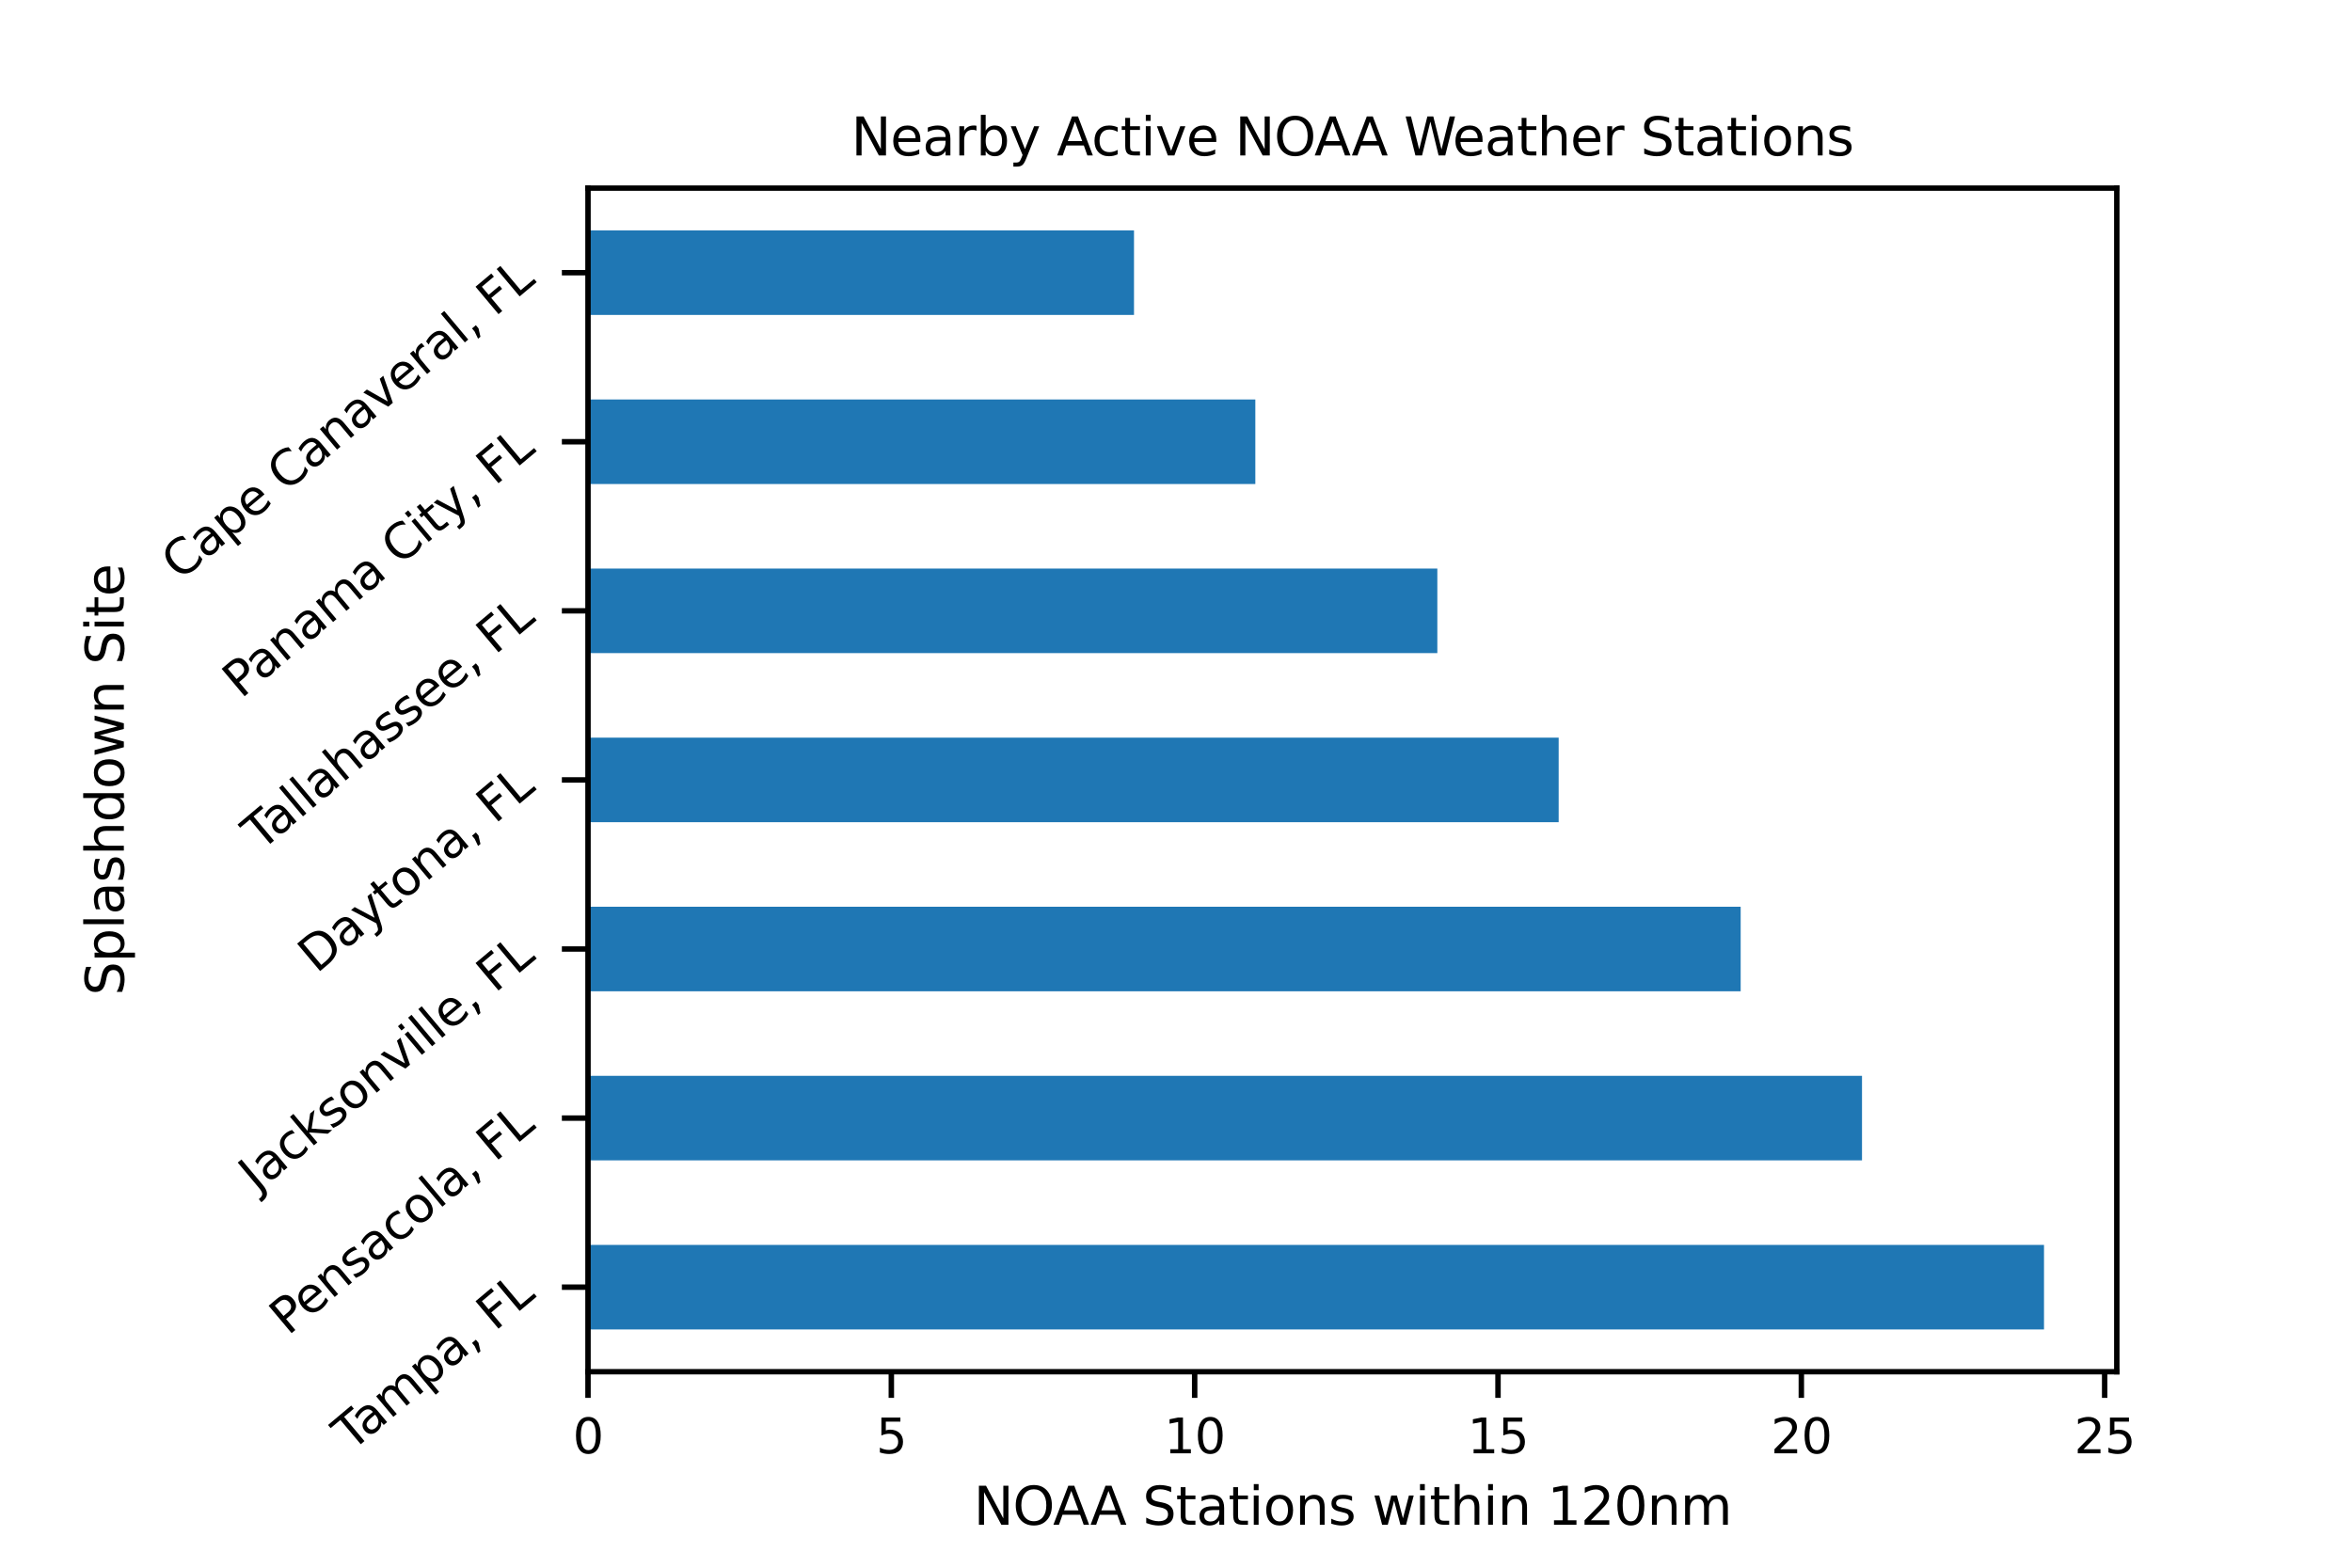 <?xml version="1.0" encoding="utf-8" standalone="no"?>
<!DOCTYPE svg PUBLIC "-//W3C//DTD SVG 1.1//EN"
  "http://www.w3.org/Graphics/SVG/1.1/DTD/svg11.dtd">
<svg height="288pt" version="1.1" viewBox="0 0 432 288" width="432pt" xmlns="http://www.w3.org/2000/svg" xmlns:xlink="http://www.w3.org/1999/xlink">
 <defs>
  <style type="text/css">*{stroke-linecap:butt;stroke-linejoin:round;}</style>
 </defs>
 <g id="figure_1">
  <g id="patch_1">
   <path d="M 0 288 
L 432 288 
L 432 0 
L 0 0 
z
" style="fill:#ffffff;"/>
  </g>
  <g id="axes_1">
   <g id="patch_2">
    <path d="M 108 252 
L 388.8 252 
L 388.8 34.56 
L 108 34.56 
z
" style="fill:#ffffff;"/>
   </g>
   <g id="patch_3">
    <path clip-path="url(#pa21df7d050)" d="M 108 244.234 
L 375.429 244.234 
L 375.429 228.703 
L 108 228.703 
z
" style="fill:#1f77b4;"/>
   </g>
   <g id="patch_4">
    <path clip-path="url(#pa21df7d050)" d="M 108 213.171 
L 342 213.171 
L 342 197.64 
L 108 197.64 
z
" style="fill:#1f77b4;"/>
   </g>
   <g id="patch_5">
    <path clip-path="url(#pa21df7d050)" d="M 108 182.109 
L 319.714 182.109 
L 319.714 166.577 
L 108 166.577 
z
" style="fill:#1f77b4;"/>
   </g>
   <g id="patch_6">
    <path clip-path="url(#pa21df7d050)" d="M 108 151.046 
L 286.286 151.046 
L 286.286 135.514 
L 108 135.514 
z
" style="fill:#1f77b4;"/>
   </g>
   <g id="patch_7">
    <path clip-path="url(#pa21df7d050)" d="M 108 119.983 
L 264 119.983 
L 264 104.451 
L 108 104.451 
z
" style="fill:#1f77b4;"/>
   </g>
   <g id="patch_8">
    <path clip-path="url(#pa21df7d050)" d="M 108 88.92 
L 230.571 88.92 
L 230.571 73.389 
L 108 73.389 
z
" style="fill:#1f77b4;"/>
   </g>
   <g id="patch_9">
    <path clip-path="url(#pa21df7d050)" d="M 108 57.857 
L 208.286 57.857 
L 208.286 42.326 
L 108 42.326 
z
" style="fill:#1f77b4;"/>
   </g>
   <g id="matplotlib.axis_1">
    <g id="xtick_1">
     <g id="line2d_1">
      <defs>
       <path d="M 0 0 
L 0 4.8 
" id="mfb59c2efeb" style="stroke:#000000;"/>
      </defs>
      <g>
       <use style="stroke:#000000;" x="108" xlink:href="#mfb59c2efeb" y="252"/>
      </g>
     </g>
     <g id="text_1">
      <!-- 0 -->
      <g transform="translate(105.201 266.987)scale(0.088 -0.088)">
       <defs>
        <path d="M 2034 4250 
Q 1547 4250 1301 3770 
Q 1056 3291 1056 2328 
Q 1056 1369 1301 889 
Q 1547 409 2034 409 
Q 2525 409 2770 889 
Q 3016 1369 3016 2328 
Q 3016 3291 2770 3770 
Q 2525 4250 2034 4250 
z
M 2034 4750 
Q 2819 4750 3233 4129 
Q 3647 3509 3647 2328 
Q 3647 1150 3233 529 
Q 2819 -91 2034 -91 
Q 1250 -91 836 529 
Q 422 1150 422 2328 
Q 422 3509 836 4129 
Q 1250 4750 2034 4750 
z
" id="DejaVuSans-30" transform="scale(0.016)"/>
       </defs>
       <use xlink:href="#DejaVuSans-30"/>
      </g>
     </g>
    </g>
    <g id="xtick_2">
     <g id="line2d_2">
      <g>
       <use style="stroke:#000000;" x="163.714" xlink:href="#mfb59c2efeb" y="252"/>
      </g>
     </g>
     <g id="text_2">
      <!-- 5 -->
      <g transform="translate(160.915 266.987)scale(0.088 -0.088)">
       <defs>
        <path d="M 691 4666 
L 3169 4666 
L 3169 4134 
L 1269 4134 
L 1269 2991 
Q 1406 3038 1543 3061 
Q 1681 3084 1819 3084 
Q 2600 3084 3056 2656 
Q 3513 2228 3513 1497 
Q 3513 744 3044 326 
Q 2575 -91 1722 -91 
Q 1428 -91 1123 -41 
Q 819 9 494 109 
L 494 744 
Q 775 591 1075 516 
Q 1375 441 1709 441 
Q 2250 441 2565 725 
Q 2881 1009 2881 1497 
Q 2881 1984 2565 2268 
Q 2250 2553 1709 2553 
Q 1456 2553 1204 2497 
Q 953 2441 691 2322 
L 691 4666 
z
" id="DejaVuSans-35" transform="scale(0.016)"/>
       </defs>
       <use xlink:href="#DejaVuSans-35"/>
      </g>
     </g>
    </g>
    <g id="xtick_3">
     <g id="line2d_3">
      <g>
       <use style="stroke:#000000;" x="219.429" xlink:href="#mfb59c2efeb" y="252"/>
      </g>
     </g>
     <g id="text_3">
      <!-- 10 -->
      <g transform="translate(213.83 266.987)scale(0.088 -0.088)">
       <defs>
        <path d="M 794 531 
L 1825 531 
L 1825 4091 
L 703 3866 
L 703 4441 
L 1819 4666 
L 2450 4666 
L 2450 531 
L 3481 531 
L 3481 0 
L 794 0 
L 794 531 
z
" id="DejaVuSans-31" transform="scale(0.016)"/>
       </defs>
       <use xlink:href="#DejaVuSans-31"/>
       <use x="63.623" xlink:href="#DejaVuSans-30"/>
      </g>
     </g>
    </g>
    <g id="xtick_4">
     <g id="line2d_4">
      <g>
       <use style="stroke:#000000;" x="275.143" xlink:href="#mfb59c2efeb" y="252"/>
      </g>
     </g>
     <g id="text_4">
      <!-- 15 -->
      <g transform="translate(269.544 266.987)scale(0.088 -0.088)">
       <use xlink:href="#DejaVuSans-31"/>
       <use x="63.623" xlink:href="#DejaVuSans-35"/>
      </g>
     </g>
    </g>
    <g id="xtick_5">
     <g id="line2d_5">
      <g>
       <use style="stroke:#000000;" x="330.857" xlink:href="#mfb59c2efeb" y="252"/>
      </g>
     </g>
     <g id="text_5">
      <!-- 20 -->
      <g transform="translate(325.258 266.987)scale(0.088 -0.088)">
       <defs>
        <path d="M 1228 531 
L 3431 531 
L 3431 0 
L 469 0 
L 469 531 
Q 828 903 1448 1529 
Q 2069 2156 2228 2338 
Q 2531 2678 2651 2914 
Q 2772 3150 2772 3378 
Q 2772 3750 2511 3984 
Q 2250 4219 1831 4219 
Q 1534 4219 1204 4116 
Q 875 4013 500 3803 
L 500 4441 
Q 881 4594 1212 4672 
Q 1544 4750 1819 4750 
Q 2544 4750 2975 4387 
Q 3406 4025 3406 3419 
Q 3406 3131 3298 2873 
Q 3191 2616 2906 2266 
Q 2828 2175 2409 1742 
Q 1991 1309 1228 531 
z
" id="DejaVuSans-32" transform="scale(0.016)"/>
       </defs>
       <use xlink:href="#DejaVuSans-32"/>
       <use x="63.623" xlink:href="#DejaVuSans-30"/>
      </g>
     </g>
    </g>
    <g id="xtick_6">
     <g id="line2d_6">
      <g>
       <use style="stroke:#000000;" x="386.571" xlink:href="#mfb59c2efeb" y="252"/>
      </g>
     </g>
     <g id="text_6">
      <!-- 25 -->
      <g transform="translate(380.972 266.987)scale(0.088 -0.088)">
       <use xlink:href="#DejaVuSans-32"/>
       <use x="63.623" xlink:href="#DejaVuSans-35"/>
      </g>
     </g>
    </g>
    <g id="text_7">
     <!-- NOAA Stations within 120nm -->
     <g transform="translate(178.836 280.111)scale(0.096 -0.096)">
      <defs>
       <path d="M 628 4666 
L 1478 4666 
L 3547 763 
L 3547 4666 
L 4159 4666 
L 4159 0 
L 3309 0 
L 1241 3903 
L 1241 0 
L 628 0 
L 628 4666 
z
" id="DejaVuSans-4e" transform="scale(0.016)"/>
       <path d="M 2522 4238 
Q 1834 4238 1429 3725 
Q 1025 3213 1025 2328 
Q 1025 1447 1429 934 
Q 1834 422 2522 422 
Q 3209 422 3611 934 
Q 4013 1447 4013 2328 
Q 4013 3213 3611 3725 
Q 3209 4238 2522 4238 
z
M 2522 4750 
Q 3503 4750 4090 4092 
Q 4678 3434 4678 2328 
Q 4678 1225 4090 567 
Q 3503 -91 2522 -91 
Q 1538 -91 948 565 
Q 359 1222 359 2328 
Q 359 3434 948 4092 
Q 1538 4750 2522 4750 
z
" id="DejaVuSans-4f" transform="scale(0.016)"/>
       <path d="M 2188 4044 
L 1331 1722 
L 3047 1722 
L 2188 4044 
z
M 1831 4666 
L 2547 4666 
L 4325 0 
L 3669 0 
L 3244 1197 
L 1141 1197 
L 716 0 
L 50 0 
L 1831 4666 
z
" id="DejaVuSans-41" transform="scale(0.016)"/>
       <path id="DejaVuSans-20" transform="scale(0.016)"/>
       <path d="M 3425 4513 
L 3425 3897 
Q 3066 4069 2747 4153 
Q 2428 4238 2131 4238 
Q 1616 4238 1336 4038 
Q 1056 3838 1056 3469 
Q 1056 3159 1242 3001 
Q 1428 2844 1947 2747 
L 2328 2669 
Q 3034 2534 3370 2195 
Q 3706 1856 3706 1288 
Q 3706 609 3251 259 
Q 2797 -91 1919 -91 
Q 1588 -91 1214 -16 
Q 841 59 441 206 
L 441 856 
Q 825 641 1194 531 
Q 1563 422 1919 422 
Q 2459 422 2753 634 
Q 3047 847 3047 1241 
Q 3047 1584 2836 1778 
Q 2625 1972 2144 2069 
L 1759 2144 
Q 1053 2284 737 2584 
Q 422 2884 422 3419 
Q 422 4038 858 4394 
Q 1294 4750 2059 4750 
Q 2388 4750 2728 4690 
Q 3069 4631 3425 4513 
z
" id="DejaVuSans-53" transform="scale(0.016)"/>
       <path d="M 1172 4494 
L 1172 3500 
L 2356 3500 
L 2356 3053 
L 1172 3053 
L 1172 1153 
Q 1172 725 1289 603 
Q 1406 481 1766 481 
L 2356 481 
L 2356 0 
L 1766 0 
Q 1100 0 847 248 
Q 594 497 594 1153 
L 594 3053 
L 172 3053 
L 172 3500 
L 594 3500 
L 594 4494 
L 1172 4494 
z
" id="DejaVuSans-74" transform="scale(0.016)"/>
       <path d="M 2194 1759 
Q 1497 1759 1228 1600 
Q 959 1441 959 1056 
Q 959 750 1161 570 
Q 1363 391 1709 391 
Q 2188 391 2477 730 
Q 2766 1069 2766 1631 
L 2766 1759 
L 2194 1759 
z
M 3341 1997 
L 3341 0 
L 2766 0 
L 2766 531 
Q 2569 213 2275 61 
Q 1981 -91 1556 -91 
Q 1019 -91 701 211 
Q 384 513 384 1019 
Q 384 1609 779 1909 
Q 1175 2209 1959 2209 
L 2766 2209 
L 2766 2266 
Q 2766 2663 2505 2880 
Q 2244 3097 1772 3097 
Q 1472 3097 1187 3025 
Q 903 2953 641 2809 
L 641 3341 
Q 956 3463 1253 3523 
Q 1550 3584 1831 3584 
Q 2591 3584 2966 3190 
Q 3341 2797 3341 1997 
z
" id="DejaVuSans-61" transform="scale(0.016)"/>
       <path d="M 603 3500 
L 1178 3500 
L 1178 0 
L 603 0 
L 603 3500 
z
M 603 4863 
L 1178 4863 
L 1178 4134 
L 603 4134 
L 603 4863 
z
" id="DejaVuSans-69" transform="scale(0.016)"/>
       <path d="M 1959 3097 
Q 1497 3097 1228 2736 
Q 959 2375 959 1747 
Q 959 1119 1226 758 
Q 1494 397 1959 397 
Q 2419 397 2687 759 
Q 2956 1122 2956 1747 
Q 2956 2369 2687 2733 
Q 2419 3097 1959 3097 
z
M 1959 3584 
Q 2709 3584 3137 3096 
Q 3566 2609 3566 1747 
Q 3566 888 3137 398 
Q 2709 -91 1959 -91 
Q 1206 -91 779 398 
Q 353 888 353 1747 
Q 353 2609 779 3096 
Q 1206 3584 1959 3584 
z
" id="DejaVuSans-6f" transform="scale(0.016)"/>
       <path d="M 3513 2113 
L 3513 0 
L 2938 0 
L 2938 2094 
Q 2938 2591 2744 2837 
Q 2550 3084 2163 3084 
Q 1697 3084 1428 2787 
Q 1159 2491 1159 1978 
L 1159 0 
L 581 0 
L 581 3500 
L 1159 3500 
L 1159 2956 
Q 1366 3272 1645 3428 
Q 1925 3584 2291 3584 
Q 2894 3584 3203 3211 
Q 3513 2838 3513 2113 
z
" id="DejaVuSans-6e" transform="scale(0.016)"/>
       <path d="M 2834 3397 
L 2834 2853 
Q 2591 2978 2328 3040 
Q 2066 3103 1784 3103 
Q 1356 3103 1142 2972 
Q 928 2841 928 2578 
Q 928 2378 1081 2264 
Q 1234 2150 1697 2047 
L 1894 2003 
Q 2506 1872 2764 1633 
Q 3022 1394 3022 966 
Q 3022 478 2636 193 
Q 2250 -91 1575 -91 
Q 1294 -91 989 -36 
Q 684 19 347 128 
L 347 722 
Q 666 556 975 473 
Q 1284 391 1588 391 
Q 1994 391 2212 530 
Q 2431 669 2431 922 
Q 2431 1156 2273 1281 
Q 2116 1406 1581 1522 
L 1381 1569 
Q 847 1681 609 1914 
Q 372 2147 372 2553 
Q 372 3047 722 3315 
Q 1072 3584 1716 3584 
Q 2034 3584 2315 3537 
Q 2597 3491 2834 3397 
z
" id="DejaVuSans-73" transform="scale(0.016)"/>
       <path d="M 269 3500 
L 844 3500 
L 1563 769 
L 2278 3500 
L 2956 3500 
L 3675 769 
L 4391 3500 
L 4966 3500 
L 4050 0 
L 3372 0 
L 2619 2869 
L 1863 0 
L 1184 0 
L 269 3500 
z
" id="DejaVuSans-77" transform="scale(0.016)"/>
       <path d="M 3513 2113 
L 3513 0 
L 2938 0 
L 2938 2094 
Q 2938 2591 2744 2837 
Q 2550 3084 2163 3084 
Q 1697 3084 1428 2787 
Q 1159 2491 1159 1978 
L 1159 0 
L 581 0 
L 581 4863 
L 1159 4863 
L 1159 2956 
Q 1366 3272 1645 3428 
Q 1925 3584 2291 3584 
Q 2894 3584 3203 3211 
Q 3513 2838 3513 2113 
z
" id="DejaVuSans-68" transform="scale(0.016)"/>
       <path d="M 3328 2828 
Q 3544 3216 3844 3400 
Q 4144 3584 4550 3584 
Q 5097 3584 5394 3201 
Q 5691 2819 5691 2113 
L 5691 0 
L 5113 0 
L 5113 2094 
Q 5113 2597 4934 2840 
Q 4756 3084 4391 3084 
Q 3944 3084 3684 2787 
Q 3425 2491 3425 1978 
L 3425 0 
L 2847 0 
L 2847 2094 
Q 2847 2600 2669 2842 
Q 2491 3084 2119 3084 
Q 1678 3084 1418 2786 
Q 1159 2488 1159 1978 
L 1159 0 
L 581 0 
L 581 3500 
L 1159 3500 
L 1159 2956 
Q 1356 3278 1631 3431 
Q 1906 3584 2284 3584 
Q 2666 3584 2933 3390 
Q 3200 3197 3328 2828 
z
" id="DejaVuSans-6d" transform="scale(0.016)"/>
      </defs>
      <use xlink:href="#DejaVuSans-4e"/>
      <use x="74.805" xlink:href="#DejaVuSans-4f"/>
      <use x="151.766" xlink:href="#DejaVuSans-41"/>
      <use x="222.924" xlink:href="#DejaVuSans-41"/>
      <use x="291.332" xlink:href="#DejaVuSans-20"/>
      <use x="323.119" xlink:href="#DejaVuSans-53"/>
      <use x="386.596" xlink:href="#DejaVuSans-74"/>
      <use x="425.805" xlink:href="#DejaVuSans-61"/>
      <use x="487.084" xlink:href="#DejaVuSans-74"/>
      <use x="526.293" xlink:href="#DejaVuSans-69"/>
      <use x="554.076" xlink:href="#DejaVuSans-6f"/>
      <use x="615.258" xlink:href="#DejaVuSans-6e"/>
      <use x="678.637" xlink:href="#DejaVuSans-73"/>
      <use x="730.736" xlink:href="#DejaVuSans-20"/>
      <use x="762.523" xlink:href="#DejaVuSans-77"/>
      <use x="844.311" xlink:href="#DejaVuSans-69"/>
      <use x="872.094" xlink:href="#DejaVuSans-74"/>
      <use x="911.303" xlink:href="#DejaVuSans-68"/>
      <use x="974.682" xlink:href="#DejaVuSans-69"/>
      <use x="1002.465" xlink:href="#DejaVuSans-6e"/>
      <use x="1065.844" xlink:href="#DejaVuSans-20"/>
      <use x="1097.631" xlink:href="#DejaVuSans-31"/>
      <use x="1161.254" xlink:href="#DejaVuSans-32"/>
      <use x="1224.877" xlink:href="#DejaVuSans-30"/>
      <use x="1288.5" xlink:href="#DejaVuSans-6e"/>
      <use x="1351.879" xlink:href="#DejaVuSans-6d"/>
     </g>
    </g>
   </g>
   <g id="matplotlib.axis_2">
    <g id="ytick_1">
     <g id="line2d_7">
      <defs>
       <path d="M 0 0 
L -4.8 0 
" id="mb08441402c" style="stroke:#000000;"/>
      </defs>
      <g>
       <use style="stroke:#000000;" x="108" xlink:href="#mb08441402c" y="236.469"/>
      </g>
     </g>
     <g id="text_8">
      <!-- Tampa, FL -->
      <g transform="translate(64.492 266.803)rotate(-40)scale(0.088 -0.088)">
       <defs>
        <path d="M -19 4666 
L 3928 4666 
L 3928 4134 
L 2272 4134 
L 2272 0 
L 1638 0 
L 1638 4134 
L -19 4134 
L -19 4666 
z
" id="DejaVuSans-54" transform="scale(0.016)"/>
        <path d="M 1159 525 
L 1159 -1331 
L 581 -1331 
L 581 3500 
L 1159 3500 
L 1159 2969 
Q 1341 3281 1617 3432 
Q 1894 3584 2278 3584 
Q 2916 3584 3314 3078 
Q 3713 2572 3713 1747 
Q 3713 922 3314 415 
Q 2916 -91 2278 -91 
Q 1894 -91 1617 61 
Q 1341 213 1159 525 
z
M 3116 1747 
Q 3116 2381 2855 2742 
Q 2594 3103 2138 3103 
Q 1681 3103 1420 2742 
Q 1159 2381 1159 1747 
Q 1159 1113 1420 752 
Q 1681 391 2138 391 
Q 2594 391 2855 752 
Q 3116 1113 3116 1747 
z
" id="DejaVuSans-70" transform="scale(0.016)"/>
        <path d="M 750 794 
L 1409 794 
L 1409 256 
L 897 -744 
L 494 -744 
L 750 256 
L 750 794 
z
" id="DejaVuSans-2c" transform="scale(0.016)"/>
        <path d="M 628 4666 
L 3309 4666 
L 3309 4134 
L 1259 4134 
L 1259 2759 
L 3109 2759 
L 3109 2228 
L 1259 2228 
L 1259 0 
L 628 0 
L 628 4666 
z
" id="DejaVuSans-46" transform="scale(0.016)"/>
        <path d="M 628 4666 
L 1259 4666 
L 1259 531 
L 3531 531 
L 3531 0 
L 628 0 
L 628 4666 
z
" id="DejaVuSans-4c" transform="scale(0.016)"/>
       </defs>
       <use xlink:href="#DejaVuSans-54"/>
       <use x="44.584" xlink:href="#DejaVuSans-61"/>
       <use x="105.863" xlink:href="#DejaVuSans-6d"/>
       <use x="203.275" xlink:href="#DejaVuSans-70"/>
       <use x="266.752" xlink:href="#DejaVuSans-61"/>
       <use x="328.031" xlink:href="#DejaVuSans-2c"/>
       <use x="359.818" xlink:href="#DejaVuSans-20"/>
       <use x="391.605" xlink:href="#DejaVuSans-46"/>
       <use x="449.125" xlink:href="#DejaVuSans-4c"/>
      </g>
     </g>
    </g>
    <g id="ytick_2">
     <g id="line2d_8">
      <g>
       <use style="stroke:#000000;" x="108" xlink:href="#mb08441402c" y="205.406"/>
      </g>
     </g>
     <g id="text_9">
      <!-- Pensacola, FL -->
      <g transform="translate(52.887 245.478)rotate(-40)scale(0.088 -0.088)">
       <defs>
        <path d="M 1259 4147 
L 1259 2394 
L 2053 2394 
Q 2494 2394 2734 2622 
Q 2975 2850 2975 3272 
Q 2975 3691 2734 3919 
Q 2494 4147 2053 4147 
L 1259 4147 
z
M 628 4666 
L 2053 4666 
Q 2838 4666 3239 4311 
Q 3641 3956 3641 3272 
Q 3641 2581 3239 2228 
Q 2838 1875 2053 1875 
L 1259 1875 
L 1259 0 
L 628 0 
L 628 4666 
z
" id="DejaVuSans-50" transform="scale(0.016)"/>
        <path d="M 3597 1894 
L 3597 1613 
L 953 1613 
Q 991 1019 1311 708 
Q 1631 397 2203 397 
Q 2534 397 2845 478 
Q 3156 559 3463 722 
L 3463 178 
Q 3153 47 2828 -22 
Q 2503 -91 2169 -91 
Q 1331 -91 842 396 
Q 353 884 353 1716 
Q 353 2575 817 3079 
Q 1281 3584 2069 3584 
Q 2775 3584 3186 3129 
Q 3597 2675 3597 1894 
z
M 3022 2063 
Q 3016 2534 2758 2815 
Q 2500 3097 2075 3097 
Q 1594 3097 1305 2825 
Q 1016 2553 972 2059 
L 3022 2063 
z
" id="DejaVuSans-65" transform="scale(0.016)"/>
        <path d="M 3122 3366 
L 3122 2828 
Q 2878 2963 2633 3030 
Q 2388 3097 2138 3097 
Q 1578 3097 1268 2742 
Q 959 2388 959 1747 
Q 959 1106 1268 751 
Q 1578 397 2138 397 
Q 2388 397 2633 464 
Q 2878 531 3122 666 
L 3122 134 
Q 2881 22 2623 -34 
Q 2366 -91 2075 -91 
Q 1284 -91 818 406 
Q 353 903 353 1747 
Q 353 2603 823 3093 
Q 1294 3584 2113 3584 
Q 2378 3584 2631 3529 
Q 2884 3475 3122 3366 
z
" id="DejaVuSans-63" transform="scale(0.016)"/>
        <path d="M 603 4863 
L 1178 4863 
L 1178 0 
L 603 0 
L 603 4863 
z
" id="DejaVuSans-6c" transform="scale(0.016)"/>
       </defs>
       <use xlink:href="#DejaVuSans-50"/>
       <use x="56.678" xlink:href="#DejaVuSans-65"/>
       <use x="118.201" xlink:href="#DejaVuSans-6e"/>
       <use x="181.58" xlink:href="#DejaVuSans-73"/>
       <use x="233.68" xlink:href="#DejaVuSans-61"/>
       <use x="294.959" xlink:href="#DejaVuSans-63"/>
       <use x="349.939" xlink:href="#DejaVuSans-6f"/>
       <use x="411.121" xlink:href="#DejaVuSans-6c"/>
       <use x="438.904" xlink:href="#DejaVuSans-61"/>
       <use x="500.184" xlink:href="#DejaVuSans-2c"/>
       <use x="531.971" xlink:href="#DejaVuSans-20"/>
       <use x="563.758" xlink:href="#DejaVuSans-46"/>
       <use x="621.277" xlink:href="#DejaVuSans-4c"/>
      </g>
     </g>
    </g>
    <g id="ytick_3">
     <g id="line2d_9">
      <g>
       <use style="stroke:#000000;" x="108" xlink:href="#mb08441402c" y="174.343"/>
      </g>
     </g>
     <g id="text_10">
      <!-- Jacksonville, FL -->
      <g transform="translate(47.211 219.179)rotate(-40)scale(0.088 -0.088)">
       <defs>
        <path d="M 628 4666 
L 1259 4666 
L 1259 325 
Q 1259 -519 939 -900 
Q 619 -1281 -91 -1281 
L -331 -1281 
L -331 -750 
L -134 -750 
Q 284 -750 456 -515 
Q 628 -281 628 325 
L 628 4666 
z
" id="DejaVuSans-4a" transform="scale(0.016)"/>
        <path d="M 581 4863 
L 1159 4863 
L 1159 1991 
L 2875 3500 
L 3609 3500 
L 1753 1863 
L 3688 0 
L 2938 0 
L 1159 1709 
L 1159 0 
L 581 0 
L 581 4863 
z
" id="DejaVuSans-6b" transform="scale(0.016)"/>
        <path d="M 191 3500 
L 800 3500 
L 1894 563 
L 2988 3500 
L 3597 3500 
L 2284 0 
L 1503 0 
L 191 3500 
z
" id="DejaVuSans-76" transform="scale(0.016)"/>
       </defs>
       <use xlink:href="#DejaVuSans-4a"/>
       <use x="29.492" xlink:href="#DejaVuSans-61"/>
       <use x="90.771" xlink:href="#DejaVuSans-63"/>
       <use x="145.752" xlink:href="#DejaVuSans-6b"/>
       <use x="203.662" xlink:href="#DejaVuSans-73"/>
       <use x="255.762" xlink:href="#DejaVuSans-6f"/>
       <use x="316.943" xlink:href="#DejaVuSans-6e"/>
       <use x="380.322" xlink:href="#DejaVuSans-76"/>
       <use x="439.502" xlink:href="#DejaVuSans-69"/>
       <use x="467.285" xlink:href="#DejaVuSans-6c"/>
       <use x="495.068" xlink:href="#DejaVuSans-6c"/>
       <use x="522.852" xlink:href="#DejaVuSans-65"/>
       <use x="584.375" xlink:href="#DejaVuSans-2c"/>
       <use x="616.162" xlink:href="#DejaVuSans-20"/>
       <use x="647.949" xlink:href="#DejaVuSans-46"/>
       <use x="705.469" xlink:href="#DejaVuSans-4c"/>
      </g>
     </g>
    </g>
    <g id="ytick_4">
     <g id="line2d_10">
      <g>
       <use style="stroke:#000000;" x="108" xlink:href="#mb08441402c" y="143.28"/>
      </g>
     </g>
     <g id="text_11">
      <!-- Daytona, FL -->
      <g transform="translate(58.123 178.959)rotate(-40)scale(0.088 -0.088)">
       <defs>
        <path d="M 1259 4147 
L 1259 519 
L 2022 519 
Q 2988 519 3436 956 
Q 3884 1394 3884 2338 
Q 3884 3275 3436 3711 
Q 2988 4147 2022 4147 
L 1259 4147 
z
M 628 4666 
L 1925 4666 
Q 3281 4666 3915 4102 
Q 4550 3538 4550 2338 
Q 4550 1131 3912 565 
Q 3275 0 1925 0 
L 628 0 
L 628 4666 
z
" id="DejaVuSans-44" transform="scale(0.016)"/>
        <path d="M 2059 -325 
Q 1816 -950 1584 -1140 
Q 1353 -1331 966 -1331 
L 506 -1331 
L 506 -850 
L 844 -850 
Q 1081 -850 1212 -737 
Q 1344 -625 1503 -206 
L 1606 56 
L 191 3500 
L 800 3500 
L 1894 763 
L 2988 3500 
L 3597 3500 
L 2059 -325 
z
" id="DejaVuSans-79" transform="scale(0.016)"/>
       </defs>
       <use xlink:href="#DejaVuSans-44"/>
       <use x="77.002" xlink:href="#DejaVuSans-61"/>
       <use x="138.281" xlink:href="#DejaVuSans-79"/>
       <use x="197.461" xlink:href="#DejaVuSans-74"/>
       <use x="236.67" xlink:href="#DejaVuSans-6f"/>
       <use x="297.852" xlink:href="#DejaVuSans-6e"/>
       <use x="361.23" xlink:href="#DejaVuSans-61"/>
       <use x="422.51" xlink:href="#DejaVuSans-2c"/>
       <use x="454.297" xlink:href="#DejaVuSans-20"/>
       <use x="486.084" xlink:href="#DejaVuSans-46"/>
       <use x="543.604" xlink:href="#DejaVuSans-4c"/>
      </g>
     </g>
    </g>
    <g id="ytick_5">
     <g id="line2d_11">
      <g>
       <use style="stroke:#000000;" x="108" xlink:href="#mb08441402c" y="112.217"/>
      </g>
     </g>
     <g id="text_12">
      <!-- Tallahassee, FL -->
      <g transform="translate(47.87 156.5)rotate(-40)scale(0.088 -0.088)">
       <use xlink:href="#DejaVuSans-54"/>
       <use x="44.584" xlink:href="#DejaVuSans-61"/>
       <use x="105.863" xlink:href="#DejaVuSans-6c"/>
       <use x="133.646" xlink:href="#DejaVuSans-6c"/>
       <use x="161.43" xlink:href="#DejaVuSans-61"/>
       <use x="222.709" xlink:href="#DejaVuSans-68"/>
       <use x="286.088" xlink:href="#DejaVuSans-61"/>
       <use x="347.367" xlink:href="#DejaVuSans-73"/>
       <use x="399.467" xlink:href="#DejaVuSans-73"/>
       <use x="451.566" xlink:href="#DejaVuSans-65"/>
       <use x="513.09" xlink:href="#DejaVuSans-65"/>
       <use x="574.613" xlink:href="#DejaVuSans-2c"/>
       <use x="606.4" xlink:href="#DejaVuSans-20"/>
       <use x="638.188" xlink:href="#DejaVuSans-46"/>
       <use x="695.707" xlink:href="#DejaVuSans-4c"/>
      </g>
     </g>
    </g>
    <g id="ytick_6">
     <g id="line2d_12">
      <g>
       <use style="stroke:#000000;" x="108" xlink:href="#mb08441402c" y="81.154"/>
      </g>
     </g>
     <g id="text_13">
      <!-- Panama City, FL -->
      <g transform="translate(44.257 128.468)rotate(-40)scale(0.088 -0.088)">
       <defs>
        <path d="M 4122 4306 
L 4122 3641 
Q 3803 3938 3442 4084 
Q 3081 4231 2675 4231 
Q 1875 4231 1450 3742 
Q 1025 3253 1025 2328 
Q 1025 1406 1450 917 
Q 1875 428 2675 428 
Q 3081 428 3442 575 
Q 3803 722 4122 1019 
L 4122 359 
Q 3791 134 3420 21 
Q 3050 -91 2638 -91 
Q 1578 -91 968 557 
Q 359 1206 359 2328 
Q 359 3453 968 4101 
Q 1578 4750 2638 4750 
Q 3056 4750 3426 4639 
Q 3797 4528 4122 4306 
z
" id="DejaVuSans-43" transform="scale(0.016)"/>
       </defs>
       <use xlink:href="#DejaVuSans-50"/>
       <use x="55.803" xlink:href="#DejaVuSans-61"/>
       <use x="117.082" xlink:href="#DejaVuSans-6e"/>
       <use x="180.461" xlink:href="#DejaVuSans-61"/>
       <use x="241.74" xlink:href="#DejaVuSans-6d"/>
       <use x="339.152" xlink:href="#DejaVuSans-61"/>
       <use x="400.432" xlink:href="#DejaVuSans-20"/>
       <use x="432.219" xlink:href="#DejaVuSans-43"/>
       <use x="502.043" xlink:href="#DejaVuSans-69"/>
       <use x="529.826" xlink:href="#DejaVuSans-74"/>
       <use x="569.035" xlink:href="#DejaVuSans-79"/>
       <use x="628.215" xlink:href="#DejaVuSans-2c"/>
       <use x="660.002" xlink:href="#DejaVuSans-20"/>
       <use x="691.789" xlink:href="#DejaVuSans-46"/>
       <use x="749.309" xlink:href="#DejaVuSans-4c"/>
      </g>
     </g>
    </g>
    <g id="ytick_7">
     <g id="line2d_13">
      <g>
       <use style="stroke:#000000;" x="108" xlink:href="#mb08441402c" y="50.091"/>
      </g>
     </g>
     <g id="text_14">
      <!-- Cape Canaveral, FL -->
      <g transform="translate(33.042 106.816)rotate(-40)scale(0.088 -0.088)">
       <defs>
        <path d="M 2631 2963 
Q 2534 3019 2420 3045 
Q 2306 3072 2169 3072 
Q 1681 3072 1420 2755 
Q 1159 2438 1159 1844 
L 1159 0 
L 581 0 
L 581 3500 
L 1159 3500 
L 1159 2956 
Q 1341 3275 1631 3429 
Q 1922 3584 2338 3584 
Q 2397 3584 2469 3576 
Q 2541 3569 2628 3553 
L 2631 2963 
z
" id="DejaVuSans-72" transform="scale(0.016)"/>
       </defs>
       <use xlink:href="#DejaVuSans-43"/>
       <use x="69.824" xlink:href="#DejaVuSans-61"/>
       <use x="131.104" xlink:href="#DejaVuSans-70"/>
       <use x="194.58" xlink:href="#DejaVuSans-65"/>
       <use x="256.104" xlink:href="#DejaVuSans-20"/>
       <use x="287.891" xlink:href="#DejaVuSans-43"/>
       <use x="357.715" xlink:href="#DejaVuSans-61"/>
       <use x="418.994" xlink:href="#DejaVuSans-6e"/>
       <use x="482.373" xlink:href="#DejaVuSans-61"/>
       <use x="543.652" xlink:href="#DejaVuSans-76"/>
       <use x="602.832" xlink:href="#DejaVuSans-65"/>
       <use x="664.355" xlink:href="#DejaVuSans-72"/>
       <use x="705.469" xlink:href="#DejaVuSans-61"/>
       <use x="766.748" xlink:href="#DejaVuSans-6c"/>
       <use x="794.531" xlink:href="#DejaVuSans-2c"/>
       <use x="826.318" xlink:href="#DejaVuSans-20"/>
       <use x="858.105" xlink:href="#DejaVuSans-46"/>
       <use x="915.625" xlink:href="#DejaVuSans-4c"/>
      </g>
     </g>
    </g>
    <g id="text_15">
     <!-- Splashdown Site -->
     <g transform="translate(22.748 182.885)rotate(-90)scale(0.096 -0.096)">
      <defs>
       <path d="M 2906 2969 
L 2906 4863 
L 3481 4863 
L 3481 0 
L 2906 0 
L 2906 525 
Q 2725 213 2448 61 
Q 2172 -91 1784 -91 
Q 1150 -91 751 415 
Q 353 922 353 1747 
Q 353 2572 751 3078 
Q 1150 3584 1784 3584 
Q 2172 3584 2448 3432 
Q 2725 3281 2906 2969 
z
M 947 1747 
Q 947 1113 1208 752 
Q 1469 391 1925 391 
Q 2381 391 2643 752 
Q 2906 1113 2906 1747 
Q 2906 2381 2643 2742 
Q 2381 3103 1925 3103 
Q 1469 3103 1208 2742 
Q 947 2381 947 1747 
z
" id="DejaVuSans-64" transform="scale(0.016)"/>
      </defs>
      <use xlink:href="#DejaVuSans-53"/>
      <use x="63.477" xlink:href="#DejaVuSans-70"/>
      <use x="126.953" xlink:href="#DejaVuSans-6c"/>
      <use x="154.736" xlink:href="#DejaVuSans-61"/>
      <use x="216.016" xlink:href="#DejaVuSans-73"/>
      <use x="268.115" xlink:href="#DejaVuSans-68"/>
      <use x="331.494" xlink:href="#DejaVuSans-64"/>
      <use x="394.971" xlink:href="#DejaVuSans-6f"/>
      <use x="456.152" xlink:href="#DejaVuSans-77"/>
      <use x="537.939" xlink:href="#DejaVuSans-6e"/>
      <use x="601.318" xlink:href="#DejaVuSans-20"/>
      <use x="633.105" xlink:href="#DejaVuSans-53"/>
      <use x="696.582" xlink:href="#DejaVuSans-69"/>
      <use x="724.365" xlink:href="#DejaVuSans-74"/>
      <use x="763.574" xlink:href="#DejaVuSans-65"/>
     </g>
    </g>
   </g>
   <g id="patch_10">
    <path d="M 108 252 
L 108 34.56 
" style="fill:none;stroke:#000000;stroke-linecap:square;stroke-linejoin:miter;"/>
   </g>
   <g id="patch_11">
    <path d="M 388.8 252 
L 388.8 34.56 
" style="fill:none;stroke:#000000;stroke-linecap:square;stroke-linejoin:miter;"/>
   </g>
   <g id="patch_12">
    <path d="M 108 252 
L 388.8 252 
" style="fill:none;stroke:#000000;stroke-linecap:square;stroke-linejoin:miter;"/>
   </g>
   <g id="patch_13">
    <path d="M 108 34.56 
L 388.8 34.56 
" style="fill:none;stroke:#000000;stroke-linecap:square;stroke-linejoin:miter;"/>
   </g>
   <g id="text_16">
    <!-- Nearby Active NOAA Weather Stations -->
    <g transform="translate(156.343 28.56)scale(0.096 -0.096)">
     <defs>
      <path d="M 3116 1747 
Q 3116 2381 2855 2742 
Q 2594 3103 2138 3103 
Q 1681 3103 1420 2742 
Q 1159 2381 1159 1747 
Q 1159 1113 1420 752 
Q 1681 391 2138 391 
Q 2594 391 2855 752 
Q 3116 1113 3116 1747 
z
M 1159 2969 
Q 1341 3281 1617 3432 
Q 1894 3584 2278 3584 
Q 2916 3584 3314 3078 
Q 3713 2572 3713 1747 
Q 3713 922 3314 415 
Q 2916 -91 2278 -91 
Q 1894 -91 1617 61 
Q 1341 213 1159 525 
L 1159 0 
L 581 0 
L 581 4863 
L 1159 4863 
L 1159 2969 
z
" id="DejaVuSans-62" transform="scale(0.016)"/>
      <path d="M 213 4666 
L 850 4666 
L 1831 722 
L 2809 4666 
L 3519 4666 
L 4500 722 
L 5478 4666 
L 6119 4666 
L 4947 0 
L 4153 0 
L 3169 4050 
L 2175 0 
L 1381 0 
L 213 4666 
z
" id="DejaVuSans-57" transform="scale(0.016)"/>
     </defs>
     <use xlink:href="#DejaVuSans-4e"/>
     <use x="74.805" xlink:href="#DejaVuSans-65"/>
     <use x="136.328" xlink:href="#DejaVuSans-61"/>
     <use x="197.607" xlink:href="#DejaVuSans-72"/>
     <use x="238.721" xlink:href="#DejaVuSans-62"/>
     <use x="302.197" xlink:href="#DejaVuSans-79"/>
     <use x="361.377" xlink:href="#DejaVuSans-20"/>
     <use x="393.164" xlink:href="#DejaVuSans-41"/>
     <use x="459.822" xlink:href="#DejaVuSans-63"/>
     <use x="514.803" xlink:href="#DejaVuSans-74"/>
     <use x="554.012" xlink:href="#DejaVuSans-69"/>
     <use x="581.795" xlink:href="#DejaVuSans-76"/>
     <use x="640.975" xlink:href="#DejaVuSans-65"/>
     <use x="702.498" xlink:href="#DejaVuSans-20"/>
     <use x="734.285" xlink:href="#DejaVuSans-4e"/>
     <use x="809.09" xlink:href="#DejaVuSans-4f"/>
     <use x="886.051" xlink:href="#DejaVuSans-41"/>
     <use x="957.209" xlink:href="#DejaVuSans-41"/>
     <use x="1025.617" xlink:href="#DejaVuSans-20"/>
     <use x="1057.404" xlink:href="#DejaVuSans-57"/>
     <use x="1150.406" xlink:href="#DejaVuSans-65"/>
     <use x="1211.93" xlink:href="#DejaVuSans-61"/>
     <use x="1273.209" xlink:href="#DejaVuSans-74"/>
     <use x="1312.418" xlink:href="#DejaVuSans-68"/>
     <use x="1375.797" xlink:href="#DejaVuSans-65"/>
     <use x="1437.32" xlink:href="#DejaVuSans-72"/>
     <use x="1478.434" xlink:href="#DejaVuSans-20"/>
     <use x="1510.221" xlink:href="#DejaVuSans-53"/>
     <use x="1573.697" xlink:href="#DejaVuSans-74"/>
     <use x="1612.906" xlink:href="#DejaVuSans-61"/>
     <use x="1674.186" xlink:href="#DejaVuSans-74"/>
     <use x="1713.395" xlink:href="#DejaVuSans-69"/>
     <use x="1741.178" xlink:href="#DejaVuSans-6f"/>
     <use x="1802.359" xlink:href="#DejaVuSans-6e"/>
     <use x="1865.738" xlink:href="#DejaVuSans-73"/>
    </g>
   </g>
  </g>
 </g>
 <defs>
  <clipPath id="pa21df7d050">
   <rect height="217.44" width="280.8" x="108" y="34.56"/>
  </clipPath>
 </defs>
</svg>

